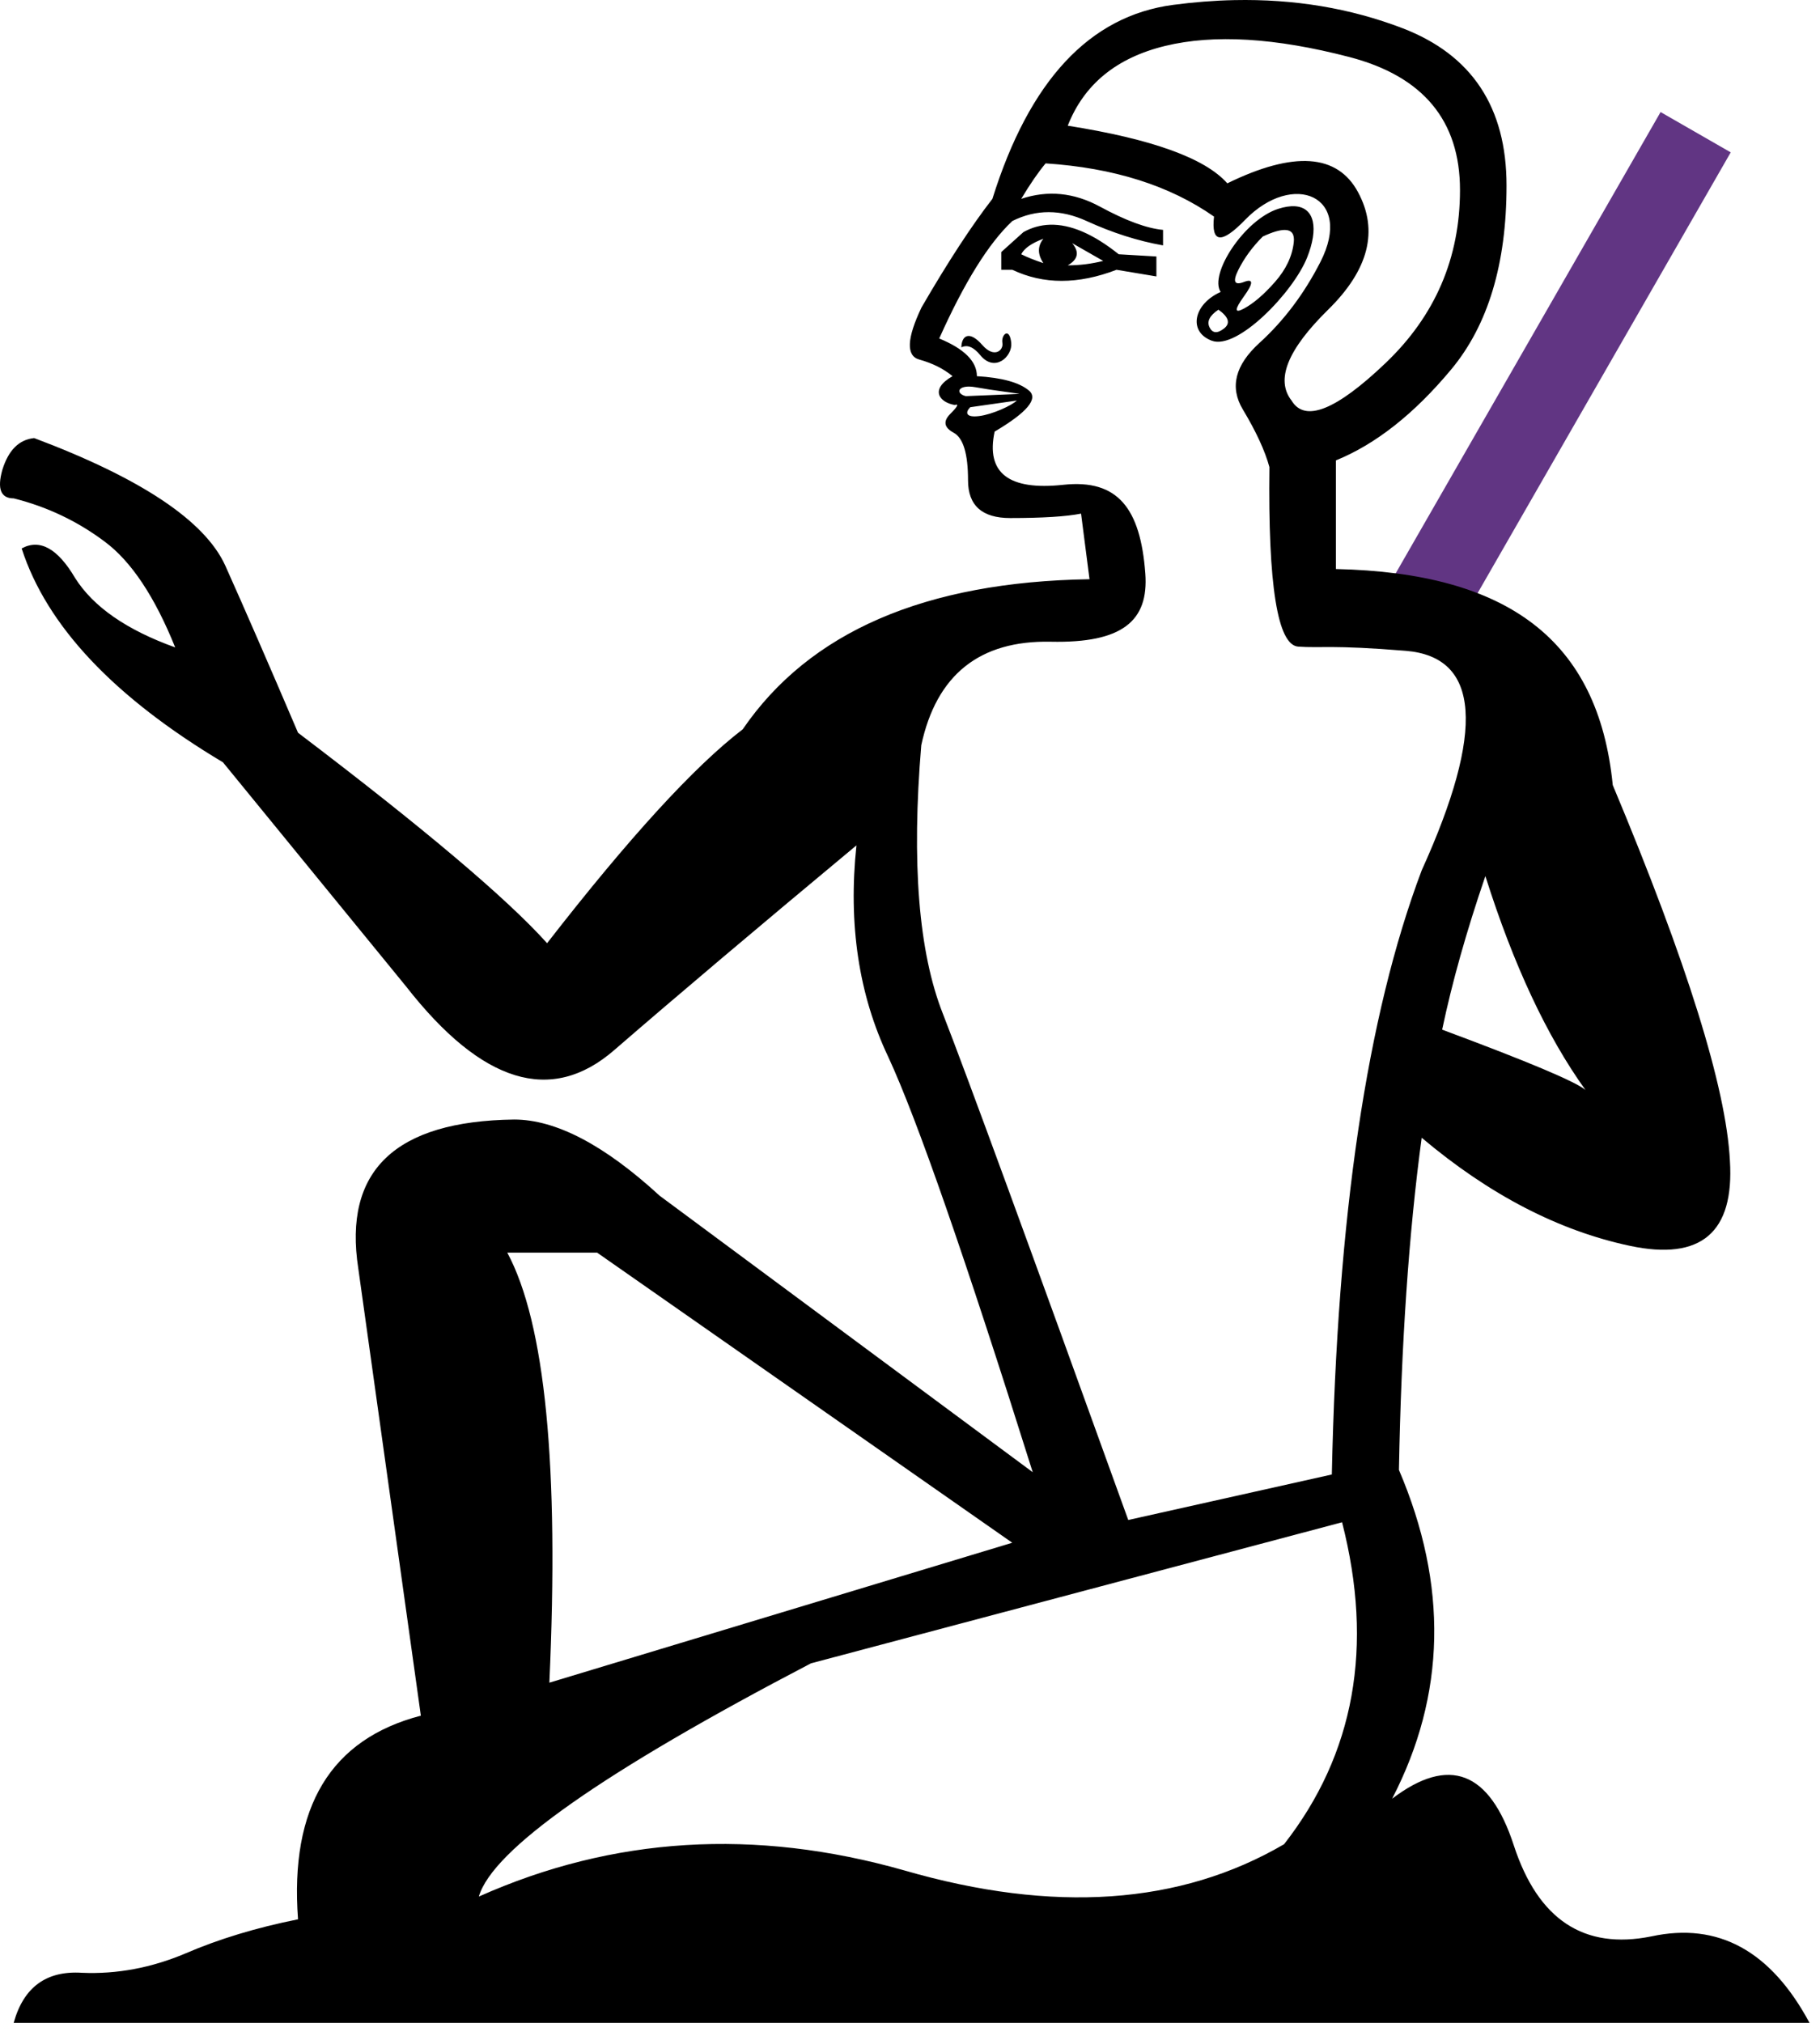 <?xml version="1.0" encoding="UTF-8" standalone="no"?>
<svg
   width="900"
   height="1000"
   version="1.1"
   id="svg1"
   sodipodi:docname="134F0.svg"
   inkscape:version="1.4.2 (f4327f4, 2025-05-13)"
   xmlns:inkscape="http://www.inkscape.org/namespaces/inkscape"
   xmlns:sodipodi="http://sodipodi.sourceforge.net/DTD/sodipodi-0.dtd"
   xmlns="http://www.w3.org/2000/svg"
   xmlns:svg="http://www.w3.org/2000/svg">
  <defs
     id="defs1" />
  <sodipodi:namedview
     id="namedview1"
     pagecolor="#ffffff"
     bordercolor="#666666"
     borderopacity="1.0"
     inkscape:showpageshadow="2"
     inkscape:pageopacity="0.0"
     inkscape:pagecheckerboard="0"
     inkscape:deskcolor="#d1d1d1"
     inkscape:zoom="0.3775"
     inkscape:cx="973.50993"
     inkscape:cy="245.03311"
     inkscape:window-width="1680"
     inkscape:window-height="998"
     inkscape:window-x="-8"
     inkscape:window-y="-8"
     inkscape:window-maximized="1"
     inkscape:current-layer="svg1"
     showguides="true">
    <sodipodi:guide
       position="900,1000"
       orientation="0,-1"
       id="guide1"
       inkscape:locked="false" />
    <sodipodi:guide
       position="900,0"
       orientation="0,-1"
       id="guide2"
       inkscape:locked="false" />
    <sodipodi:guide
       position="706.596,704.998"
       orientation="-0.867,0.498"
       id="guide3"
       inkscape:locked="false" />
  </sodipodi:namedview>
  <path
     style="fill:none;stroke:#613583;stroke-width:40;stroke-linecap:butt;stroke-linejoin:miter;stroke-dasharray:none;stroke-opacity:1"
     d="M 706.596,295.002 838.511,65.361"
     id="path2"
     sodipodi:nodetypes="cc" />
  <path
     id="path13"
     style="fill:#000000;stroke:none;stroke-width:1"
     d="m 610.371,0.055 c -9.885,0.205 -19.988,0.993 -30.307,2.363 -41.276,5.479 -71.047,37.439 -89.311,95.883 -10.228,13.15 -21.915,31.05 -35.064,53.697 -7.306,15.342 -7.673,23.924 -1.098,25.75 6.575,1.826 12.056,4.568 16.439,8.221 -11.473,6.556 -6.495,12.979 1.094,14.244 2.191,-0.731 1.461,0.732 -2.191,4.385 -3.653,3.653 -3.106,6.756 1.643,9.312 4.749,2.557 7.123,10.413 7.123,23.562 0,12.419 6.942,18.629 20.822,18.629 16.072,0 27.761,-0.732 35.066,-2.193 l 4.184,32.434 c -81.346,1.287 -138.512,26.022 -171.498,74.203 -23.996,18.372 -56.239,53.616 -96.732,105.732 -19.872,-22.121 -60.928,-56.803 -123.168,-104.045 -14.248,-33.369 -26.246,-60.927 -35.994,-82.674 -10.123,-22.121 -41.618,-43.119 -94.484,-62.99 -7.499,0.75 -12.747,6 -15.746,15.748 -2.625,9.373 -0.751,14.061 5.623,14.061 16.497,4.124 31.496,11.248 44.994,21.371 13.123,9.748 24.746,27.184 34.869,52.305 -23.996,-8.624 -40.494,-20.059 -49.492,-34.307 -8.623,-14.623 -17.435,-19.497 -26.434,-14.623 12.373,38.244 45.556,73.488 99.547,105.732 l 90.547,110.793 c 37.494,47.992 71.8,58.49 102.92,31.494 30.745,-26.621 70.676,-60.364 119.793,-101.232 -4.124,38.993 1.124,73.863 15.746,104.607 14.248,30.745 38.056,99.17 71.426,205.277 L 326.219,591.131 c -27.37,-25.121 -51.367,-37.682 -71.988,-37.682 -58.865,0.75 -84.548,25.309 -77.049,73.676 l 30.932,221.025 c -44.618,11.623 -64.865,45.179 -60.74,100.67 -20.622,4.124 -39.18,9.749 -55.678,16.873 -16.872,7.124 -33.932,10.31 -51.18,9.561 C 22.894,974.129 11.646,982.378 6.771,1000 H 894.811 c -19.122,-35.619 -45.179,-49.866 -78.174,-42.742 -33.369,6.749 -56.055,-8.248 -68.053,-44.992 -11.998,-36.744 -32.056,-44.43 -60.176,-23.059 26.62,-51.366 27.744,-105.545 3.373,-162.535 1.125,-62.24 4.874,-116.981 11.248,-164.223 33.369,28.12 67.676,45.929 102.92,53.428 35.244,7.499 51.742,-6.561 49.492,-42.18 -1.875,-35.994 -21.184,-97.859 -57.928,-185.594 -7.124,-71.988 -52.17,-104.924 -136.906,-106.799 v -53.697 c 19.725,-8.036 38.719,-23.011 56.982,-44.928 18.264,-21.916 27.395,-52.234 27.395,-90.953 0,-38.719 -17.166,-64.653 -51.502,-77.803 C 667.731,4.061 640.027,-0.562 610.371,0.055 Z m 6.676,19.621 c 15.159,0.913 31.871,3.746 50.135,8.494 36.527,9.497 54.791,31.414 54.791,65.75 0,33.605 -12.238,62.095 -36.711,85.473 -24.474,23.378 -39.997,29.589 -46.572,18.631 -8.036,-10.228 -2.008,-25.205 18.082,-44.93 20.09,-19.725 25.021,-39.086 14.793,-58.08 -10.228,-18.994 -31.778,-20.453 -64.652,-4.381 -10.958,-12.419 -37.259,-21.919 -78.9,-28.494 8.036,-20.455 24.109,-33.605 48.217,-39.449 12.054,-2.922 25.659,-3.927 40.818,-3.014 z m -99.992,61.092 c 33.605,2.192 61.367,10.959 83.283,26.301 -1.461,13.15 3.651,13.699 15.34,1.645 23.741,-24.483 53.986,-11.877 37.258,20.82 -8.036,15.707 -18.081,29.04 -30.135,39.998 -12.054,10.958 -14.794,21.917 -8.219,32.875 6.575,10.958 10.959,20.456 13.15,28.492 -0.731,58.444 4.017,88.023 14.244,88.76 11.02,0.794 16.436,-0.919 53.18,2.08 36.744,2.999 39.368,39.182 7.873,108.545 -27.169,72 -41.748,171.246 -44.43,298.637 l -100.67,22.496 C 508.813,615.314 478.256,531.891 466.258,501.146 454.26,470.777 450.698,426.533 455.572,368.418 c 7.499,-34.869 28.869,-51.928 64.113,-51.178 35.244,0.75 48.433,-10.2 46.68,-33.744 -2.387,-32.055 -13.515,-46.754 -40.545,-43.832 -27.03,2.922 -38.354,-5.843 -33.971,-26.299 16.072,-9.497 21.735,-16.257 16.986,-20.275 -4.749,-4.018 -13.335,-6.391 -25.754,-7.121 0,-7.305 -6.21,-13.517 -18.629,-18.631 12.419,-27.761 24.473,-47.12 36.162,-58.078 11.689,-5.844 23.926,-5.844 36.711,0 12.785,5.844 25.387,9.863 37.807,12.055 v -7.672 c -8.036,-0.731 -18.448,-4.566 -31.232,-11.506 C 531.116,95.197 518.15,93.918 505,98.301 c 4.383,-7.305 8.402,-13.15 12.055,-17.533 z M 640.283,101.961 c -2.291,-0.132 -5.012,0.267 -8.168,1.271 -16.776,5.338 -34.342,32.319 -28.49,41.096 -13.33,5.924 -16.327,19.629 -4.385,24.107 12.603,4.726 40.231,-23.868 47.121,-41.094 5.714,-14.287 3.851,-24.81 -6.078,-25.381 z m -121.111,9.141 c -4.609,0.143 -8.967,1.356 -13.076,3.639 l -10.959,9.861 v 8.768 h 5.479 c 15.342,7.305 32.51,7.305 51.504,0 l 19.725,3.287 v -9.861 l -18.627,-1.098 c -12.556,-10.045 -23.906,-14.91 -34.045,-14.596 z m 116.301,2.58 c 3.287,0.09 4.725,2.086 4.314,5.99 -0.731,6.94 -3.837,13.515 -9.316,19.725 -5.479,6.21 -10.593,10.592 -15.342,13.148 -4.748,2.557 -4.748,0.548 0,-6.027 4.748,-6.575 4.748,-8.947 0,-7.121 -4.748,1.826 -5.661,-0.183 -2.738,-6.027 2.922,-5.844 6.941,-11.324 12.055,-16.438 4.794,-2.237 8.47,-3.32 11.027,-3.25 z m -119.516,4.346 c -2.923,3.653 -2.923,7.671 0,12.055 -4.383,-1.461 -8.035,-2.924 -10.957,-4.385 1.461,-2.922 5.113,-5.478 10.957,-7.67 z m 14.246,2.191 15.342,8.768 c -5.844,1.461 -11.689,2.189 -17.533,2.189 5.114,-2.922 5.844,-6.574 2.191,-10.957 z m 72.324,32.873 c 5.114,3.653 6.027,6.76 2.74,9.316 -3.287,2.557 -5.662,2.375 -7.123,-0.547 -1.461,-2.922 -3.6e-4,-5.845 4.383,-8.768 z m -104.697,11.754 c -1.29,-0.035 -2.549,2.272 -2.145,4.686 0.627,3.762 -4.101,7.678 -9.863,1.094 -7.029,-8.034 -10.41,-3.976 -10.41,1.098 2.922,-1.461 6.027,-0.182 9.314,3.836 7.241,8.85 16.008,0.622 15.34,-6.027 -0.339,-3.388 -1.295,-4.66 -2.236,-4.686 z m -18.293,26.268 c 0.884,0.026 1.883,0.131 2.998,0.334 4.018,0.731 8.767,1.461 14.246,2.191 5.479,0.731 7.852,1.098 7.121,1.098 l -26.297,1.094 c -4.805,-1.202 -4.256,-4.898 1.932,-4.717 z m 23.271,6.91 c -2.349,2.349 -11.975,6.847 -18.629,7.67 -6.709,0.83 -6.928,-1.84 -4.385,-4.383 z m 231.717,235.072 c 13.873,43.868 30.369,79.112 49.49,105.732 -4.874,-4.124 -28.493,-14.061 -70.861,-29.809 4.874,-23.246 11.998,-48.553 21.371,-75.924 z M 250.855,619.252 h 44.432 l 205.277,143.412 -228.898,69.176 c 4.874,-106.857 -2.064,-177.719 -20.811,-212.588 z m 412.807,133.289 c 15.747,61.49 6.185,114.545 -28.684,159.162 -51.366,29.995 -113.981,34.305 -187.844,12.934 -73.862,-20.996 -143.974,-16.684 -210.338,12.936 6.749,-23.246 61.488,-61.677 164.221,-115.293 z"
     sodipodi:nodetypes="ssccscccssscccccccccccccccccccccccccccccscccsccccssssssssccsccssccsscscsscccccssscscccsccsccsscssssccccccccsssssssccsccccccccccsccscccccssssccscsccccccccccccccccc" />
</svg>
